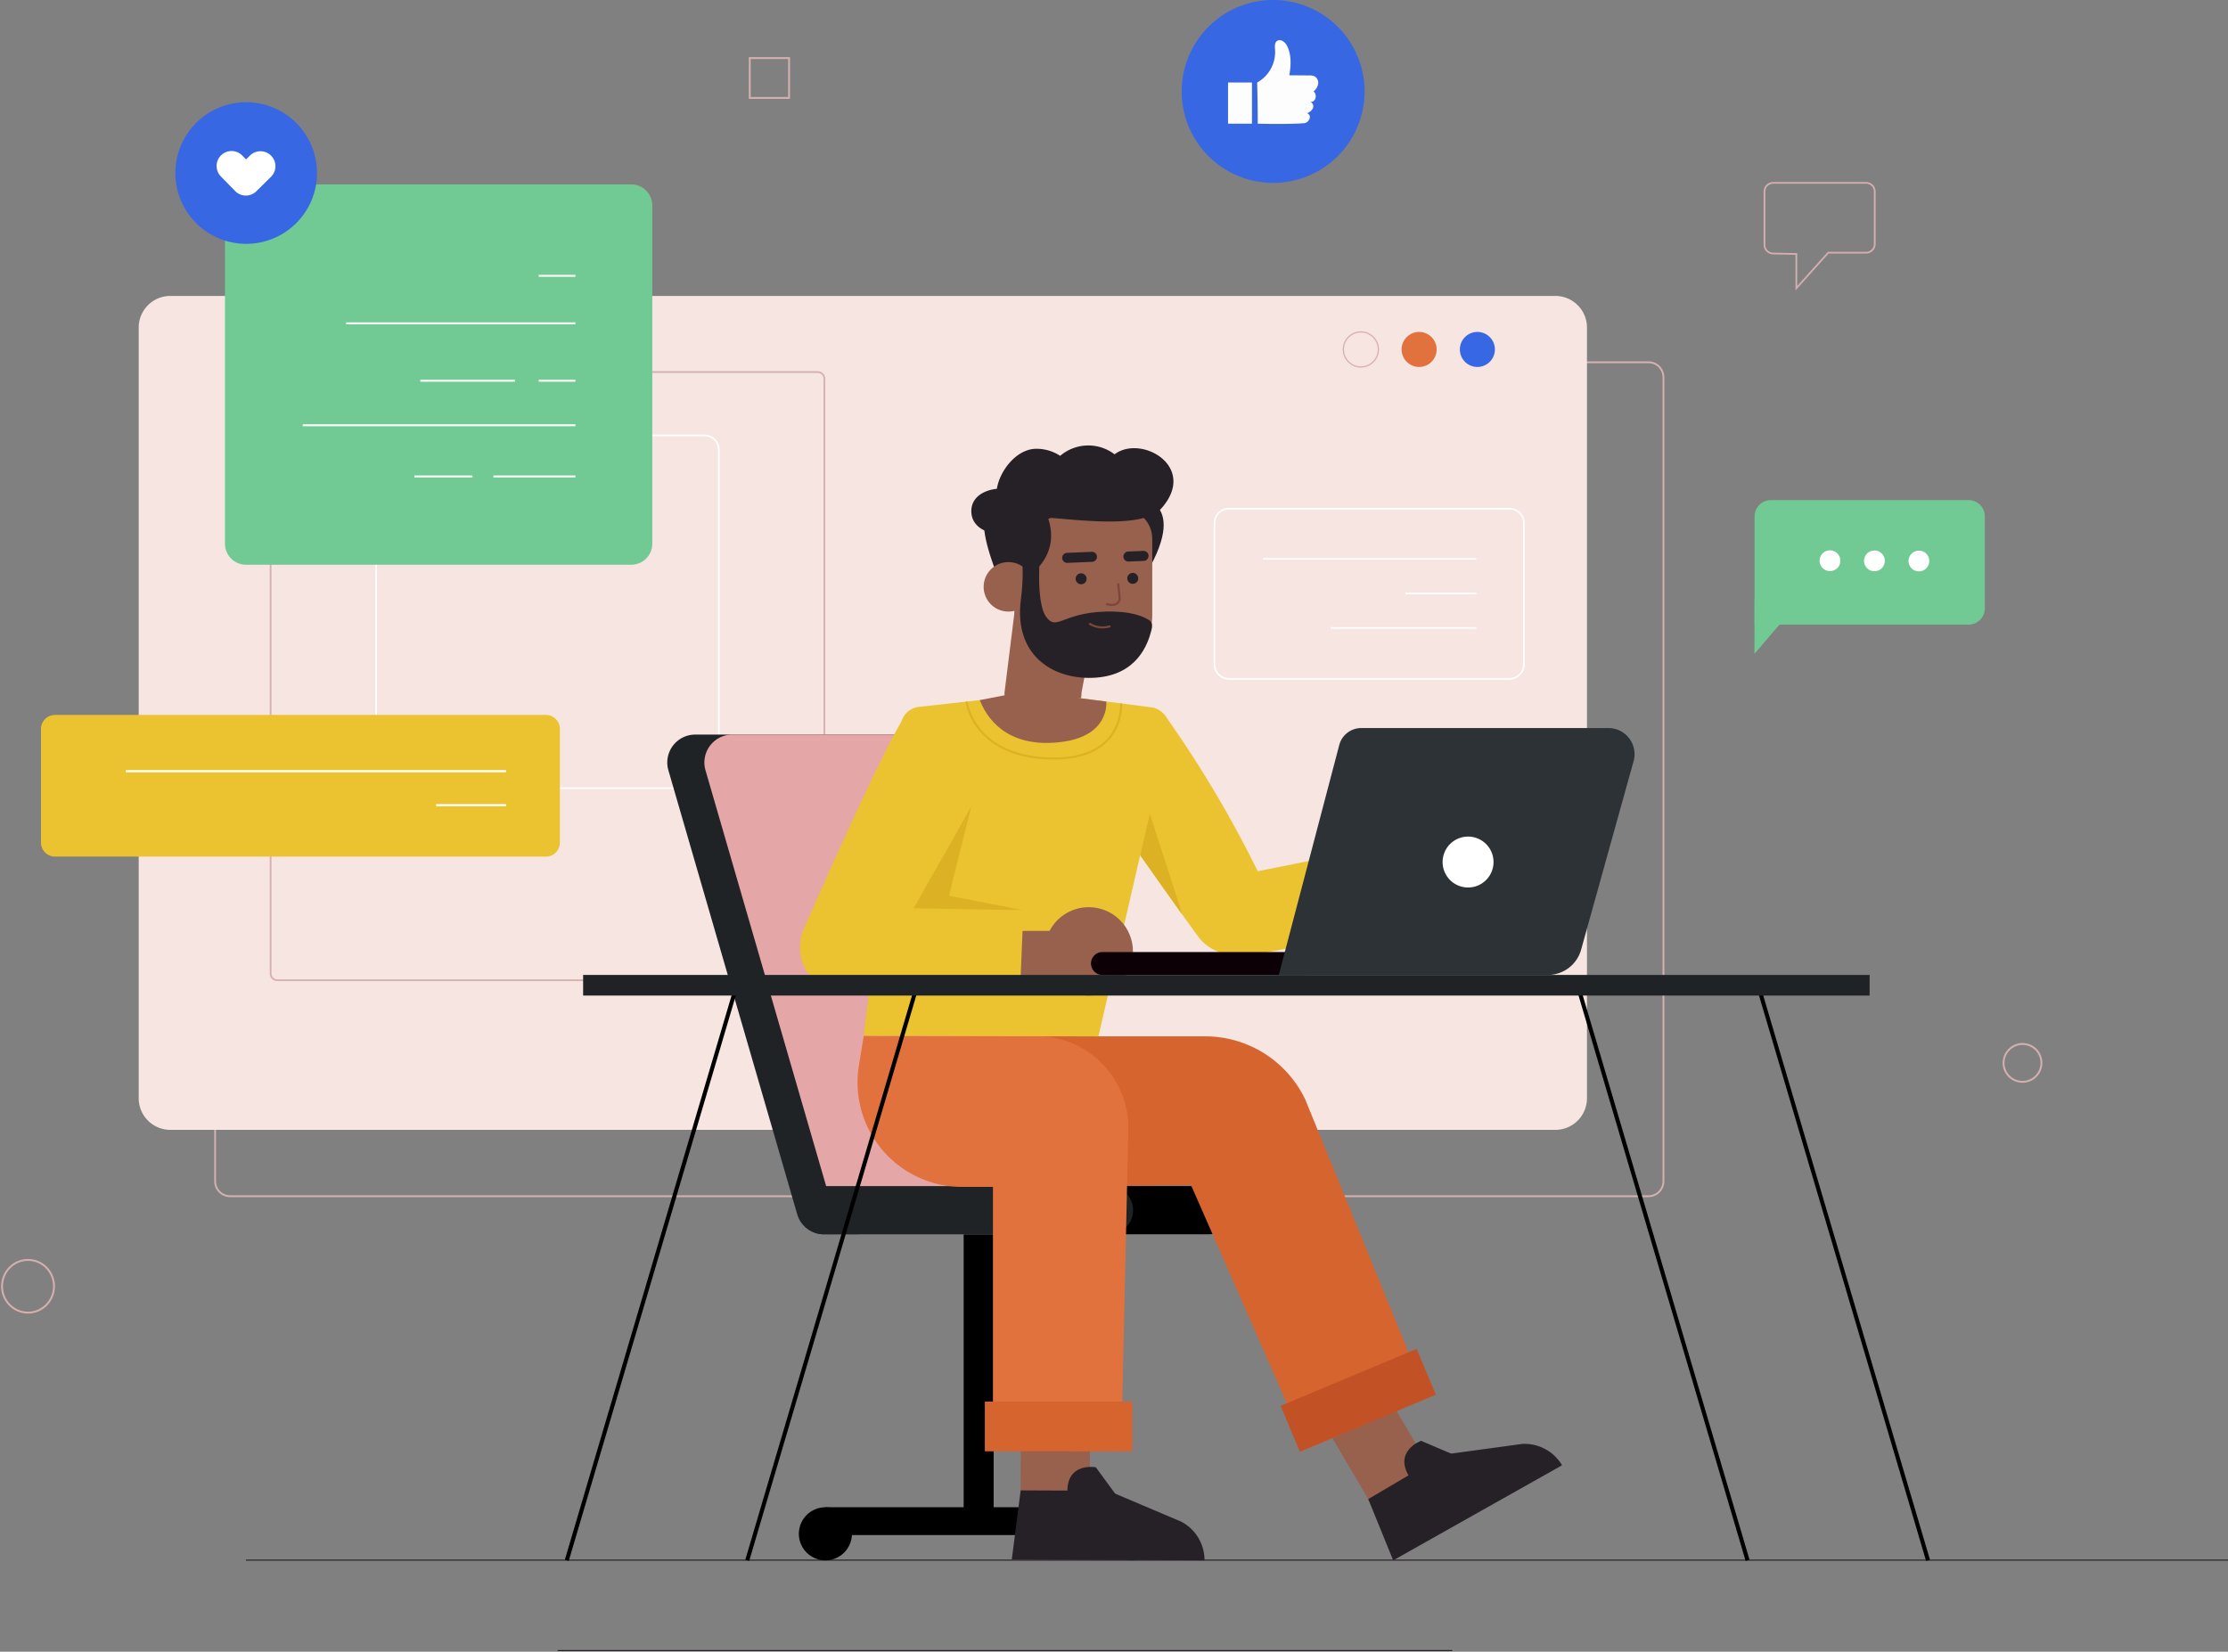 <svg xmlns="http://www.w3.org/2000/svg" xmlns:xlink="http://www.w3.org/1999/xlink" width="558.346" height="413.994" viewBox="0 0 558.346 413.994">
  <rect x="0" y="0" width="558.346" height="413.994" fill="#808080" stroke="none"/>
  <defs>
    <clipPath id="clip-path">
      <rect id="Rectangle_5984" data-name="Rectangle 5984" width="558.346" height="413.994" fill="none"/>
    </clipPath>
  </defs>
  <g id="Group_38750" data-name="Group 38750" transform="translate(0)">
    <g id="Group_38749" data-name="Group 38749" transform="translate(0)" clip-path="url(#clip-path)">
      <path id="Rectangle_5971" data-name="Rectangle 5971" d="M3.756,0H359.2a3.756,3.756,0,0,1,3.756,3.756V205.269a3.757,3.757,0,0,1-3.757,3.757H3.757A3.757,3.757,0,0,1,0,205.269V3.756A3.756,3.756,0,0,1,3.756,0Z" transform="translate(53.912 90.803)" fill="none" stroke="#d6b1b1" stroke-width="0.456"/>
      <path id="Path_49496" data-name="Path 49496" d="M84.024,244.161H431.115a7.93,7.93,0,0,0,7.929-7.929V43.064a7.93,7.93,0,0,0-7.929-7.929H84.024A7.929,7.929,0,0,0,76.1,43.064V236.231a7.929,7.929,0,0,0,7.929,7.929" transform="translate(-41.342 39.038)" fill="#f6e5e0"/>
      <path id="Path_49497" data-name="Path 49497" d="M87.025,43.8a4.389,4.389,0,1,0,4.389-4.389A4.389,4.389,0,0,0,87.025,43.8" transform="translate(278.825 43.787)" fill="#3767e3"/>
      <path id="Path_49498" data-name="Path 49498" d="M93.941,43.8a4.389,4.389,0,1,0,4.389-4.389A4.389,4.389,0,0,0,93.941,43.8" transform="translate(257.309 43.787)" fill="#e1723e"/>
      <ellipse id="Ellipse_597" data-name="Ellipse 597" cx="4.389" cy="4.389" rx="4.389" ry="4.389" transform="translate(336.65 83.197)" fill="none" stroke="#d6b1b1" stroke-width="0.312"/>
      <path id="Rectangle_5972" data-name="Rectangle 5972" d="M1.688,0h135.4a1.689,1.689,0,0,1,1.689,1.689V150.75a1.688,1.688,0,0,1-1.688,1.688H1.688A1.688,1.688,0,0,1,0,150.75V1.688A1.688,1.688,0,0,1,1.688,0Z" transform="translate(67.817 93.253)" fill="none" stroke="#d6b1b1" stroke-width="0.437"/>
      <path id="Rectangle_5973" data-name="Rectangle 5973" d="M3.605,0H82.283a3.6,3.6,0,0,1,3.6,3.6V84.812a3.6,3.6,0,0,1-3.6,3.6H3.606A3.606,3.606,0,0,1,0,84.811V3.605A3.605,3.605,0,0,1,3.605,0Z" transform="translate(94.262 109.141)" fill="none" stroke="#fff" stroke-width="0.423"/>
      <path id="Rectangle_5974" data-name="Rectangle 5974" d="M3.606,0H73.938a3.6,3.6,0,0,1,3.6,3.6V39.033a3.6,3.6,0,0,1-3.6,3.6H3.605A3.605,3.605,0,0,1,0,39.033V3.606A3.606,3.606,0,0,1,3.606,0Z" transform="translate(304.355 127.503)" fill="none" stroke="#fff" stroke-width="0.423"/>
      <line id="Line_351" data-name="Line 351" x1="53.465" transform="translate(316.506 140.081)" fill="none" stroke="#fff" stroke-width="0.421"/>
      <line id="Line_352" data-name="Line 352" x1="17.767" transform="translate(352.205 148.734)" fill="none" stroke="#fff" stroke-width="0.421"/>
      <line id="Line_353" data-name="Line 353" x1="36.522" transform="translate(333.45 157.387)" fill="none" stroke="#fff" stroke-width="0.421"/>
      <path id="Path_49499" data-name="Path 49499" d="M44.1,21.713H67.412a2.176,2.176,0,0,1,2.16,2.191V37.016a2.176,2.176,0,0,1-2.16,2.193h-9.5l-7.986,8.909V39.533l-5.869-.118a2.179,2.179,0,0,1-2.12-2.191V23.9A2.178,2.178,0,0,1,44.1,21.713Z" transform="translate(400.246 24.125)" fill="none" stroke="#d4afaf" stroke-width="0.433"/>
      <ellipse id="Ellipse_598" data-name="Ellipse 598" cx="6.515" cy="6.608" rx="6.515" ry="6.608" transform="translate(0.506 315.79)" fill="none" stroke="#d4afaf" stroke-width="0.478"/>
      <path id="Path_49500" data-name="Path 49500" d="M22.147,128.76a4.747,4.747,0,1,0,4.746-4.813A4.781,4.781,0,0,0,22.147,128.76Z" transform="translate(479.951 137.717)" fill="none" stroke="#d4afaf" stroke-width="0.478"/>
      <rect id="Rectangle_5975" data-name="Rectangle 5975" width="9.855" height="9.992" transform="translate(187.891 14.554)" fill="none" stroke="#d4afaf" stroke-width="0.478"/>
      <path id="Path_49501" data-name="Path 49501" d="M201.532,120.39H324.543a3.511,3.511,0,0,0,3.511-3.511V88.395a3.511,3.511,0,0,0-3.511-3.511H201.532a3.512,3.512,0,0,0-3.511,3.511V116.88a3.512,3.512,0,0,0,3.511,3.511" transform="translate(-187.748 94.314)" fill="#ebc22f"/>
      <line id="Line_354" data-name="Line 354" x1="95.32" transform="translate(31.513 193.299)" fill="none" stroke="#fff" stroke-width="0.536"/>
      <line id="Line_355" data-name="Line 355" x1="17.545" transform="translate(109.288 201.815)" fill="none" stroke="#fff" stroke-width="0.536"/>
      <path id="Path_49502" data-name="Path 49502" d="M82.5,90.583H28.867V63.451a4.073,4.073,0,0,1,4.072-4.072H82.5a4.073,4.073,0,0,1,4.072,4.072V86.511A4.073,4.073,0,0,1,82.5,90.583" transform="translate(410.837 65.976)" fill="#71ca93"/>
      <path id="Path_49503" data-name="Path 49503" d="M50.684,71.1l-.042,13.788L62.413,71.137Z" transform="translate(389.024 79)" fill="#71ca93"/>
      <path id="Path_49504" data-name="Path 49504" d="M35.463,67.965a2.6,2.6,0,1,0,2.605-2.59,2.6,2.6,0,0,0-2.605,2.59" transform="translate(442.822 72.638)" fill="#fff"/>
      <path id="Path_49505" data-name="Path 49505" d="M40.741,67.948a2.6,2.6,0,1,0,2.605-2.59,2.6,2.6,0,0,0-2.605,2.59" transform="translate(426.401 72.619)" fill="#fff"/>
      <path id="Path_49506" data-name="Path 49506" d="M46.019,67.932a2.6,2.6,0,1,0,2.605-2.59,2.6,2.6,0,0,0-2.605,2.59" transform="translate(409.981 72.601)" fill="#fff"/>
      <path id="Path_49507" data-name="Path 49507" d="M192.331,117.225h96.526a5.281,5.281,0,0,0,5.282-5.282V27.174a5.281,5.281,0,0,0-5.282-5.282H192.331a5.281,5.281,0,0,0-5.282,5.282v84.769a5.281,5.281,0,0,0,5.282,5.282" transform="translate(-130.67 24.324)" fill="#71ca93"/>
      <line id="Line_356" data-name="Line 356" x1="23.716" transform="translate(105.333 95.436)" fill="none" stroke="#fff" stroke-width="0.484"/>
      <line id="Line_357" data-name="Line 357" x1="68.328" transform="translate(75.877 106.591)" fill="none" stroke="#fff" stroke-width="0.484"/>
      <line id="Line_358" data-name="Line 358" x1="57.472" transform="translate(86.732 81.04)" fill="none" stroke="#fff" stroke-width="0.484"/>
      <line id="Line_359" data-name="Line 359" x1="20.556" transform="translate(123.649 119.418)" fill="none" stroke="#fff" stroke-width="0.484"/>
      <line id="Line_360" data-name="Line 360" x1="14.55" transform="translate(103.851 119.418)" fill="none" stroke="#fff" stroke-width="0.484"/>
      <line id="Line_361" data-name="Line 361" x1="9.2" transform="translate(135.004 95.436)" fill="none" stroke="#fff" stroke-width="0.484"/>
      <line id="Line_362" data-name="Line 362" x1="9.2" transform="translate(135.004 69.132)" fill="none" stroke="#fff" stroke-width="0.484"/>
      <path id="Path_49508" data-name="Path 49508" d="M226.85,29.885A17.747,17.747,0,1,0,244.6,12.137,17.748,17.748,0,0,0,226.85,29.885" transform="translate(-182.899 13.485)" fill="#3767e3"/>
      <path id="Path_49509" data-name="Path 49509" d="M232.914,19a3.742,3.742,0,0,1,5.3.057l.954.973.984-.967a3.747,3.747,0,0,1,5.259,5.339L241.764,28l-.021.025a3.745,3.745,0,0,1-5.3-.057L232.857,24.3a3.748,3.748,0,0,1,.057-5.3" transform="translate(-177.506 19.924)" fill="#fff"/>
      <path id="Path_49510" data-name="Path 49510" d="M102.5,22.918A22.919,22.919,0,1,0,125.416,0,22.921,22.921,0,0,0,102.5,22.918" transform="translate(193.633)" fill="#3767e3"/>
      <g id="Group_38751" data-name="Group 38751" transform="translate(307.75 10.063)">
        <path id="Path_49511" data-name="Path 49511" d="M111.6,25.713c3.969.068,7.986.122,11.634-.131,1.155-.08,2.153-1.915.749-2.493a2.6,2.6,0,0,0,1.448-1.258,1.24,1.24,0,0,0-.7-1.638c1.376.34,1.919-1.843.844-2.548a3.2,3.2,0,0,0,1.161-1.86,1.863,1.863,0,0,0-.836-1.925,2.988,2.988,0,0,0-1.431-.247l-4.95-.038c.448-2.582.581-5.4-.73-7.663-.395-.684-1.457-1.5-2.3-.977-.79.494-.57,1.718-.53,2.491a8.724,8.724,0,0,1-4.5,7.957s.188,6.842.146,10.332" transform="translate(-104.162 -4.767)" fill="#fdfdfd"/>
        <rect id="Rectangle_5976" data-name="Rectangle 5976" width="5.998" height="10.323" transform="translate(0 10.615)" fill="#fdfdfd"/>
      </g>
      <line id="Line_363" data-name="Line 363" x1="224.181" transform="translate(139.756 413.71)" fill="none" stroke="#262127" stroke-width="0.269"/>
      <line id="Line_364" data-name="Line 364" x1="496.696" transform="translate(61.65 391.044)" fill="none" stroke="#262127" stroke-width="0.269"/>
      <path id="Path_49512" data-name="Path 49512" d="M124.114,152.9h57.249a6.039,6.039,0,1,0,0-12.078H124.114a6.039,6.039,0,0,0,0,12.078" transform="translate(121.674 156.47)"/>
      <rect id="Rectangle_5977" data-name="Rectangle 5977" width="76.814" height="6.977" transform="translate(206.847 377.782)"/>
      <path id="Path_49513" data-name="Path 49513" d="M127.056,184.519a6.649,6.649,0,1,0,7.646-5.472,6.648,6.648,0,0,0-7.646,5.472" transform="translate(150.046 198.838)" fill="#1f2326"/>
      <rect id="Rectangle_5978" data-name="Rectangle 5978" width="7.513" height="76.574" transform="translate(241.496 305.405)"/>
      <path id="Path_49514" data-name="Path 49514" d="M163.442,184.519a6.649,6.649,0,1,0,7.646-5.472,6.648,6.648,0,0,0-7.646,5.472" transform="translate(36.846 198.838)"/>
      <path id="Path_49515" data-name="Path 49515" d="M170.607,212.466h67.557a7,7,0,0,0,6.618-9.008L212.518,92.25a6.913,6.913,0,0,0-6.616-5.033H138.345a7,7,0,0,0-6.616,9.006l32.262,111.21a6.915,6.915,0,0,0,6.616,5.033" transform="translate(35.79 96.906)" fill="#1f2326"/>
      <path id="Path_49516" data-name="Path 49516" d="M170.331,212.466h58.845a7,7,0,0,0,6.616-9.008L203.53,92.25a6.913,6.913,0,0,0-6.616-5.033H138.069a7,7,0,0,0-6.616,9.006l32.262,111.21a6.915,6.915,0,0,0,6.616,5.033" transform="translate(45.364 96.906)" fill="#e5a6a8"/>
      <path id="Path_49517" data-name="Path 49517" d="M136.011,152.9h71.5a6.039,6.039,0,1,0,0-12.078h-71.5a6.039,6.039,0,0,0,0,12.078" transform="translate(70.405 156.47)" fill="#1f2326"/>
      <path id="Path_49518" data-name="Path 49518" d="M137.487,68.715l-3.553,28.633A9.66,9.66,0,0,0,153.25,97.2l4.558-24.045Z" transform="translate(117.79 76.349)" fill="#97614e"/>
      <path id="Path_49519" data-name="Path 49519" d="M126.345,58.955s14.434,0,3.12,19.243l-3.12-9.5Z" transform="translate(157.825 65.504)" fill="#262127"/>
      <path id="Path_49520" data-name="Path 49520" d="M145.015,102.189h0c9.523,0,17.315-5.742,17.315-15.265V67.935a7.561,7.561,0,0,0-7.537-7.539H135.239a7.561,7.561,0,0,0-7.539,7.539v16.31c0,9.523,9.285,17.944,17.315,17.944" transform="translate(126.429 67.106)" fill="#97614e"/>
      <path id="Path_49521" data-name="Path 49521" d="M150.045,77.83h0s10.5-5.7,4.7-17.4h-9.73a4.775,4.775,0,0,0-4.8,2.143c-2.122,2.831,3.067,15.253,3.067,15.253Z" transform="translate(106.921 67.067)" fill="#262127"/>
      <path id="Path_49522" data-name="Path 49522" d="M141.84,72.937a6.2,6.2,0,1,0,6.2-6.2,6.2,6.2,0,0,0-6.2,6.2" transform="translate(104.668 74.151)" fill="#97614e"/>
      <path id="Path_49523" data-name="Path 49523" d="M161.081,55.112a10.851,10.851,0,0,0-13.631.38,10.762,10.762,0,0,0-5.941-1.771c-5.09,0-9.253,5.649-9.918,10.032-3.222.329-6.405,2.075-6.405,5.592,0,3.741,3.5,5.626,7.013,5.626a6.332,6.332,0,0,0,5.738-3.906,10.78,10.78,0,0,0,7.186-.013c7.617.521,23.2,2.675,27.685-2.39,9.253-10.446-5.06-18.609-11.727-13.551" transform="translate(118.233 58.765)" fill="#262127"/>
      <path id="Path_49524" data-name="Path 49524" d="M136.476,70.97S135.249,83.6,137.9,87.41s4.079-.939,14.961-1.227c6.346-.167,9.513,1.2,11.022,2.236.836.572.667,1.611.412,2.59-.853,3.266-3.458,10.965-13.842,11.733-10.194.754-20.7-5.155-18.829-19.6,2.111-16.342-3.9-22.751-3.9-22.751Z" transform="translate(124.214 67.106)" fill="#262127"/>
      <path id="Path_49525" data-name="Path 49525" d="M138.232,69.539a1.37,1.37,0,1,1-1.269-1.465,1.369,1.369,0,0,1,1.269,1.465" transform="translate(134.069 75.632)" fill="#262127"/>
      <path id="Path_49526" data-name="Path 49526" d="M132.1,69.49a1.37,1.37,0,1,1-1.269-1.465A1.369,1.369,0,0,1,132.1,69.49" transform="translate(153.137 75.578)" fill="#262127"/>
      <path id="Path_49527" data-name="Path 49527" d="M134.373,69.369l.369,3.72s-.232,2.073-3.184,1.277" transform="translate(145.87 77.075)" fill="none" stroke="#7d463b" stroke-linecap="round" stroke-linejoin="round" stroke-width="0.535"/>
      <path id="Path_49528" data-name="Path 49528" d="M135.319,68.275a1.278,1.278,0,0,0,.255.015l6.2-.264a1.255,1.255,0,0,0-.108-2.508l-6.2.264a1.255,1.255,0,0,0-.148,2.493" transform="translate(131.924 72.795)" fill="#262127"/>
      <path id="Path_49529" data-name="Path 49529" d="M129.195,68.06a1.258,1.258,0,0,0,.253.015l3.792-.16a1.255,1.255,0,1,0-.106-2.508l-3.792.16a1.255,1.255,0,0,0-.148,2.493" transform="translate(153.387 72.672)" fill="#262127"/>
      <path id="Path_49530" data-name="Path 49530" d="M137.708,74.7a6.145,6.145,0,0,1-4.946-.629" transform="translate(140.365 82.304)" fill="none" stroke="#7d463b" stroke-linecap="round" stroke-linejoin="round" stroke-width="0.516"/>
      <rect id="Rectangle_5979" data-name="Rectangle 5979" width="23.412" height="17.318" transform="translate(344.307 378.15) rotate(-120.488)" fill="#97614e"/>
      <path id="Path_49531" data-name="Path 49531" d="M79.055,185.267l18.926-11.144,19.631-2.675a10.892,10.892,0,0,1,10.009,5.345l-42.315,23.83Z" transform="translate(263.833 190.474)" fill="#262127"/>
      <path id="Path_49532" data-name="Path 49532" d="M104.007,174.327l-7.657-3.262s-7.382,2.709-2.533,9.612Z" transform="translate(259.765 190.069)" fill="#262127"/>
      <path id="Path_49533" data-name="Path 49533" d="M139.521,123.045h23.412a27.782,27.782,0,0,1,25.135,15.945l30.493,74.682-30.146,12.753L159.4,160.359l-49.644.418L95.07,123.045Z" transform="translate(139.084 136.714)" fill="#d6642e"/>
      <rect id="Rectangle_5980" data-name="Rectangle 5980" width="12.462" height="36.965" transform="translate(325.744 363.876) rotate(-112.746)" fill="#c25225"/>
      <rect id="Rectangle_5981" data-name="Rectangle 5981" width="17.32" height="23.412" transform="translate(273.088 376.431) rotate(-179.756)" fill="#97614e"/>
      <path id="Path_49534" data-name="Path 49534" d="M123.719,176.951l21.964.093,18.24,7.733a10.888,10.888,0,0,1,5.871,9.709l-48.3-.194Z" transform="translate(132.063 196.609)" fill="#262127"/>
      <path id="Path_49535" data-name="Path 49535" d="M144.114,180.973l-4.915-6.718s-7.731-1.444-7.091,6.969Z" transform="translate(135.417 193.509)" fill="#262127"/>
      <path id="Path_49536" data-name="Path 49536" d="M132.1,122.976l-1.216,7.465a26.2,26.2,0,0,0,25.855,30.412h7.739V226.7l32.133.431,1.792-80.669A22.958,22.958,0,0,0,175.5,123.071Z" transform="translate(84.359 136.638)" fill="#e1723e"/>
      <rect id="Rectangle_5982" data-name="Rectangle 5982" width="36.965" height="12.462" transform="translate(246.803 351.305)" fill="#d6642e"/>
      <path id="Path_49537" data-name="Path 49537" d="M133.52,84.924a284.252,284.252,0,0,1,27.261,47.554,9.332,9.332,0,0,1-.745,8.879c-3.933,5.934-14.2,4.564-18.155-.954,0,0-30.21-41.527-28.922-43.208.306-.4,20.562-12.272,20.562-12.272" transform="translate(158.398 94.358)" fill="#ebc22f"/>
      <path id="Path_49538" data-name="Path 49538" d="M104.408,108.461l43.632-8.717,3.428,20.568-45.441,8.535a10.226,10.226,0,0,1-1.619-20.387" transform="translate(206.222 110.825)" fill="#ebc22f"/>
      <path id="Path_49539" data-name="Path 49539" d="M124.172,107.027l2.4-10.425s8.271,25.466,8.069,25.187-10.471-14.763-10.471-14.763" transform="translate(161.56 107.334)" fill="#dcb123"/>
      <path id="Path_49540" data-name="Path 49540" d="M170.29,82.309l27.4,3.521A5.2,5.2,0,0,1,202.2,91.5l-17.7,76.8-58.807-.146,9.268-76.641a5.2,5.2,0,0,1,4.59-5.793Z" transform="translate(90.768 91.453)" fill="#ebc22f"/>
      <path id="Path_49541" data-name="Path 49541" d="M158.216,84.142l6.627.851s1,8.586-11.2,10.129S135.521,90.7,133.151,84.64l14.664-2.877Z" transform="translate(112.39 90.846)" fill="#97614e"/>
      <path id="Path_49542" data-name="Path 49542" d="M170.137,83.764s1,13.79-16.8,13.792c-20.182,0-21.949-14.254-21.949-14.254" transform="translate(110.822 92.556)" fill="none" stroke="#dcb123" stroke-width="0.509"/>
      <path id="Path_49543" data-name="Path 49543" d="M157.429,95.706l-14.436,25.61,27.489.5-18.666-3.64Z" transform="translate(85.992 106.338)" fill="#dcb123"/>
      <path id="Path_49544" data-name="Path 49544" d="M149.816,110.518l-11.472.03.308,12.975,10.724-.072Z" transform="translate(116.472 122.795)" fill="#97614e"/>
      <path id="Path_49545" data-name="Path 49545" d="M130.331,116.086a11.071,11.071,0,1,0,13.437-8.039,11.07,11.07,0,0,0-13.437,8.039" transform="translate(131.773 119.676)" fill="#97614e"/>
      <path id="Path_49546" data-name="Path 49546" d="M154.467,107.913l44.493.424-.868,20.834-46.229-.973a10.226,10.226,0,0,1,2.6-20.285" transform="translate(57.514 119.817)" fill="#ebc22f"/>
      <path id="Path_49547" data-name="Path 49547" d="M194.94,98.027s-14.393,28.506-30.647,51.479c-1.82,2.576-6.12,3.855-9.272,3.72-7.112-.306-10.125-7.969-7.439-14.2,0,0,23.475-53.843,26.625-54.7.488-.133,20.733,13.707,20.733,13.707" transform="translate(53.896 93.686)" fill="#ebc22f"/>
      <path id="Path_49548" data-name="Path 49548" d="M112.377,118.775h50.89v-5.742h-50.89a2.871,2.871,0,1,0,0,5.742" transform="translate(163.901 125.59)" fill="#0c0006"/>
      <path id="Path_49549" data-name="Path 49549" d="M70.446,148.322h67.432a8.647,8.647,0,0,0,8.332-6.331l13.15-47.24a6.553,6.553,0,0,0-6.314-8.311H91.114A5.706,5.706,0,0,0,85.6,90.7Z" transform="translate(250.021 96.043)" fill="#2c3236"/>
      <path id="Path_49550" data-name="Path 49550" d="M87.188,105.707a6.38,6.38,0,1,0,6.38-6.38,6.38,6.38,0,0,0-6.38,6.38" transform="translate(274.336 110.361)" fill="#fff"/>
      <line id="Line_365" data-name="Line 365" x2="42.593" y2="144.173" transform="translate(440.579 246.921)" fill="none" stroke="#000" stroke-width="1.018"/>
      <line id="Line_366" data-name="Line 366" x2="42.593" y2="144.173" transform="translate(395.354 246.921)" fill="none" stroke="#000" stroke-width="1.018"/>
      <line id="Line_367" data-name="Line 367" x1="42.593" y2="144.173" transform="translate(142.04 246.921)" fill="none" stroke="#000" stroke-width="1.018"/>
      <line id="Line_368" data-name="Line 368" x1="42.593" y2="144.173" transform="translate(187.264 246.921)" fill="none" stroke="#000" stroke-width="1.018"/>
      <rect id="Rectangle_5983" data-name="Rectangle 5983" width="322.402" height="5.17" transform="translate(146.134 244.365)" fill="#1f2326"/>
    </g>
  </g>
</svg>
